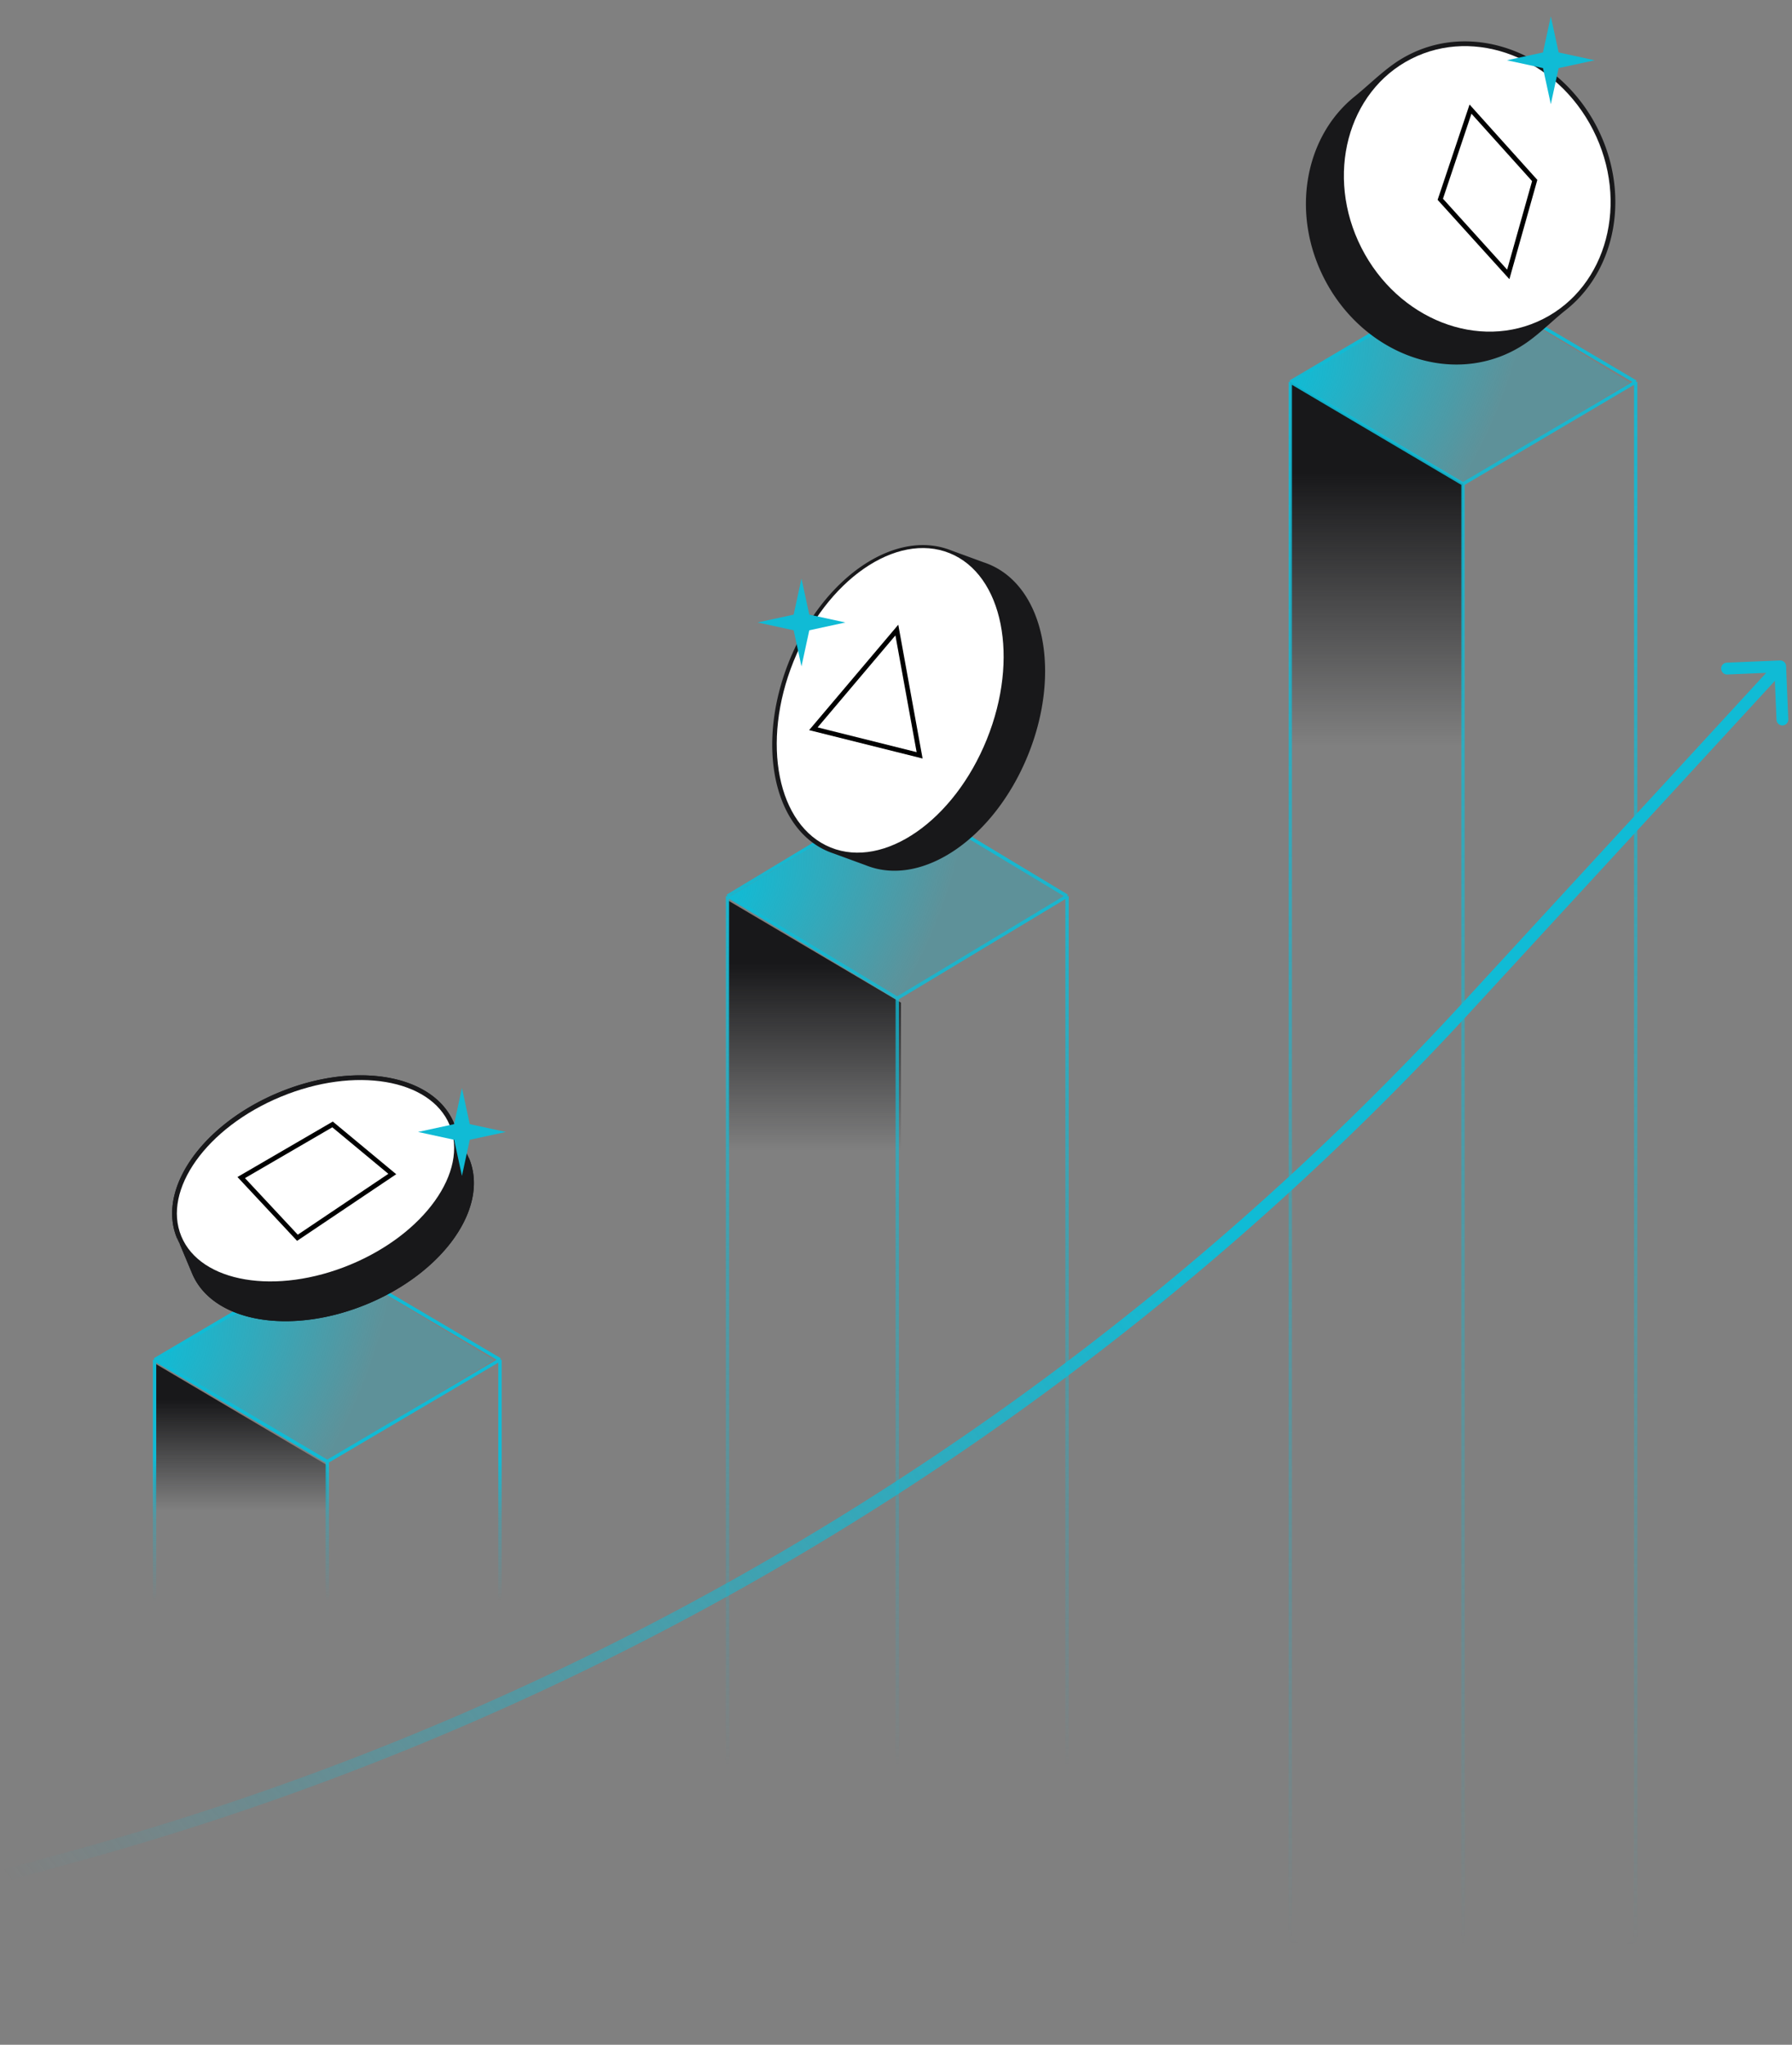<svg width="455" height="519" viewBox="0 0 455 519" fill="none" xmlns="http://www.w3.org/2000/svg"><rect x="0" y="0" width="455" height="519" fill="#808080" stroke="none"/><path d="m184.92 227.797 43.106-25.952 43.107 25.952-43.107 25.951-43.106-25.951z" fill="url(#paint0_radial_1395_17291)"/><path d="m39.249 345.225 43.106-25.952 43.107 25.952-43.107 25.951-43.106-25.951z" fill="url(#paint1_radial_1395_17291)"/><path d="m327.616 97.116 43.106-25.952 43.107 25.952-43.107 25.951-43.106-25.951z" fill="url(#paint2_radial_1395_17291)"/><path d="m327.615 96.939 43.849 25.9v394.129l-43.849-24.613V96.939z" fill="url(#paint3_linear_1395_17291)"/><path d="m184.92 228.601 43.85 25.9v263.331l-43.85-24.613V228.601z" fill="url(#paint4_linear_1395_17291)"/><path d="m39.249 346.029 43.85 25.9v143.906l-43.85-24.613V346.029z" fill="url(#paint5_linear_1395_17291)"/><path d="m327.613 96.94 43.85-25.9 43.849 25.9m-87.699 0 43.85 25.899m-43.85-25.9v395.417l43.85 24.613m0-394.13 43.849-25.9m-43.849 25.9v394.13m43.849-420.03v395.417l-43.849 24.613" stroke="url(#paint6_linear_1395_17291)" stroke-width=".843"/><path d="m184.716 227.437 43.106-25.951 43.107 25.951m-86.213 0 43.106 25.951m-43.106-25.951v265.349l43.106 24.662m0-264.06 43.107-25.951m-43.107 25.951v264.06m43.107-290.011v265.349l-43.107 24.662" stroke="url(#paint7_linear_1395_17291)" stroke-width=".843"/><path fill-rule="evenodd" clip-rule="evenodd" d="M249.824 142.752c.363.121.724.253 1.082.397 7.262 2.918 11.885 9.963 13.642 18.715 1.76 8.763.693 19.388-3.546 29.827s-10.887 18.819-18.269 23.907c-7.365 5.076-15.598 6.951-22.854 4.044l-8.27-3.03a18.75 18.75 0 0 1-1.083-.397c-7.262-2.918-11.885-9.963-13.642-18.715-1.759-8.763-.692-19.387 3.547-29.827 4.238-10.439 10.887-18.819 18.268-23.907 7.365-5.076 15.599-6.951 22.855-4.044l8.27 3.03z" fill="#18181A"/><ellipse cx="226.025" cy="177.764" rx="26.457" ry="40.291" transform="rotate(21.995 226.025 177.764)" fill="#fff"/><path fill-rule="evenodd" clip-rule="evenodd" d="m228.076 158.569 6.174 33.955-28.811-7.202 22.637-26.753zm-20.478 26.057 25.14 6.285-5.387-29.629-19.753 23.344z" fill="#000"/><path d="m201.513 159.98-9.162-1.985 9.162-1.986 1.986-9.162 1.985 9.162 9.163 1.986-9.163 1.985-1.985 9.163-1.986-9.163z" fill="#10BBD5"/><path d="m39.249 345.125 43.85-25.852 43.849 25.852m-87.7 0 43.85 25.852m-43.85-25.852v148.308L83.099 518m0-147.023 43.85-25.852m-43.85 25.852V518m43.85-172.875v148.308L83.098 518" stroke="url(#paint8_linear_1395_17291)" stroke-width=".843"/><path fill-rule="evenodd" clip-rule="evenodd" d="M357.785 13.865c16.952-8.604 38.295-.1 47.788 18.6 8.457 16.662 4.832 36.102-8.034 46.255-1.353 1.068-2.643 2.208-3.962 3.374l-.742.656c-1.569 1.38-3.19 2.775-4.945 4.025a30.996 30.996 0 0 1-3.947 2.388c-16.953 8.604-38.296.1-47.788-18.6-8.397-16.544-4.883-35.823 7.759-46.036 1.276-1.03 2.512-2.117 3.77-3.223l1.029-.903c1.608-1.405 3.265-2.814 5.031-4.081a30.909 30.909 0 0 1 4.041-2.455z" fill="#18181A"/><ellipse cx="375.083" cy="47.942" rx="32.996" ry="37.017" transform="rotate(-26.91 375.083 47.942)" fill="#fff"/><path fill-rule="evenodd" clip-rule="evenodd" d="M44.934 314.261a15.818 15.818 0 0 1-.517-1.441c-1.923-6.301.186-13.342 4.928-19.652 4.755-6.327 12.255-12.069 21.482-15.89 9.103-3.771 18.34-5.03 26.111-3.995 7.75 1.033 14.209 4.381 17.441 9.998.34.591.643 1.205.907 1.843m-70.352 29.137c.207.501.438.987.693 1.458l-.693-1.458zm.693 1.458 3.12 7.437v.003c2.653 6.401 9.13 10.313 17.127 11.655 8.016 1.345 17.749.157 27.331-3.811 9.358-3.876 16.941-9.728 21.685-16.163 4.731-6.418 6.736-13.573 4.551-19.915a16.309 16.309 0 0 0-.343-.906m0 0a15.752 15.752 0 0 0-.623-1.327l.623 1.327zm-.623-1.327-2.698-6.211c-.143-.458-.306-.91-.491-1.357" fill="#18181A"/><path d="M44.417 312.82c.148.486.32.967.517 1.441l.693 1.458 3.12 7.437v.003c2.653 6.401 9.13 10.313 17.127 11.655 8.016 1.345 17.749.157 27.331-3.811 9.358-3.876 16.941-9.728 21.685-16.163 4.731-6.418 6.736-13.573 4.551-19.915a16.309 16.309 0 0 0-.343-.906l-.623-1.327-2.698-6.211a15.83 15.83 0 0 0-1.398-3.2c-3.232-5.617-9.691-8.965-17.44-9.998-7.772-1.035-17.009.224-26.112 3.995-9.227 3.821-16.727 9.563-21.482 15.89-4.742 6.31-6.851 13.351-4.928 19.652z" fill="#18181A"/><path d="M114.178 285.582c4.874 11.768-6.428 27.625-25.243 35.418-18.816 7.792-38.02 4.57-42.894-7.198-4.873-11.768 6.429-27.624 25.244-35.417 18.816-7.793 38.02-4.57 42.893 7.197z" fill="#fff"/><path d="m115.304 289.3-9.163-1.985 9.163-1.985 1.985-9.163 1.986 9.163 9.162 1.985-9.162 1.985-1.986 9.163-1.985-9.163zM391.776 17.283l-9.163-1.985 9.163-1.986 1.985-9.162 1.986 9.162 9.163 1.986-9.163 1.985-1.986 9.163-1.985-9.163z" fill="#10BBD5"/><path d="M453.499 169.076a1.5 1.5 0 0 0-1.561-1.436l-13.489.56a1.5 1.5 0 0 0 .125 2.998l11.99-.499.498 11.99a1.499 1.499 0 1 0 2.997-.125l-.56-13.488zM19.149 471.085l.398 1.446-.398-1.446zM372.38 255.666l-1.104-1.016 1.104 1.016zM1.711 477.435l17.836-4.904-.795-2.893-17.836 4.904.795 2.893zm371.772-220.753 79.621-86.528-2.208-2.031-79.62 86.527 2.207 2.032zM19.547 472.531a751.843 751.843 0 0 0 353.936-215.849l-2.207-2.032A748.837 748.837 0 0 1 18.752 469.638l.795 2.893z" fill="url(#paint9_linear_1395_17291)"/><path fill-rule="evenodd" clip-rule="evenodd" d="m373.129 26.535 17.209 19.125-7.096 25.197-18.223-20.133 8.11-24.19zm.483 2.329-7.233 21.576 16.297 18.006 6.329-22.475-15.393-17.107zM84.498 284.677l16.103 13.365-25.173 16.913-15.134-16.205 24.204-14.073zm-22.302 14.354 13.41 14.36 22.996-15.45-14.225-11.807-22.18 12.897z" fill="#000"/><defs><linearGradient id="paint3_linear_1395_17291" x1="349.332" y1="120.153" x2="349.332" y2="189.156" gradientUnits="userSpaceOnUse"><stop stop-color="#18181A"/><stop offset="1" stop-color="#18181A" stop-opacity="0"/></linearGradient><linearGradient id="paint4_linear_1395_17291" x1="206.637" y1="244.586" x2="206.637" y2="292.101" gradientUnits="userSpaceOnUse"><stop stop-color="#18181A"/><stop offset="1" stop-color="#18181A" stop-opacity="0"/></linearGradient><linearGradient id="paint5_linear_1395_17291" x1="60.966" y1="355.414" x2="60.966" y2="383.31" gradientUnits="userSpaceOnUse"><stop stop-color="#18181A"/><stop offset="1" stop-color="#18181A" stop-opacity="0"/></linearGradient><linearGradient id="paint6_linear_1395_17291" x1="371.463" y1="71.039" x2="370.72" y2="493.929" gradientUnits="userSpaceOnUse"><stop stop-color="#10BBD5"/><stop offset="1" stop-color="#10BBD5" stop-opacity="0"/></linearGradient><linearGradient id="paint7_linear_1395_17291" x1="227.822" y1="201.486" x2="227.822" y2="448.233" gradientUnits="userSpaceOnUse"><stop stop-color="#10BBD5"/><stop offset="1" stop-color="#10BBD5" stop-opacity="0"/></linearGradient><linearGradient id="paint8_linear_1395_17291" x1="82.241" y1="369.948" x2="82.355" y2="406.229" gradientUnits="userSpaceOnUse"><stop stop-color="#10BBD5"/><stop offset=".434" stop-color="#10BBD5" stop-opacity=".34"/><stop offset="1" stop-color="#10BBD5" stop-opacity="0"/></linearGradient><linearGradient id="paint9_linear_1395_17291" x1="325.846" y1="336.836" x2="56.74" y2="546.97" gradientUnits="userSpaceOnUse"><stop stop-color="#10BBD5"/><stop offset="1" stop-color="#10BBD5" stop-opacity="0"/></linearGradient><radialGradient id="paint0_radial_1395_17291" cx="0" cy="0" r="1" gradientUnits="userSpaceOnUse" gradientTransform="rotate(31.143 -316.178 445.96) scale(50.187 83.364)"><stop stop-color="#10BBD5"/><stop offset="1" stop-color="#10BBD5" stop-opacity=".3"/></radialGradient><radialGradient id="paint1_radial_1395_17291" cx="0" cy="0" r="1" gradientUnits="userSpaceOnUse" gradientTransform="rotate(31.143 -599.708 243.305) scale(50.187 83.364)"><stop stop-color="#10BBD5"/><stop offset="1" stop-color="#10BBD5" stop-opacity=".3"/></radialGradient><radialGradient id="paint2_radial_1395_17291" cx="0" cy="0" r="1" gradientUnits="userSpaceOnUse" gradientTransform="rotate(31.143 -10.358 636.651) scale(50.187 83.364)"><stop stop-color="#10BBD5"/><stop offset="1" stop-color="#10BBD5" stop-opacity=".3"/></radialGradient></defs></svg>